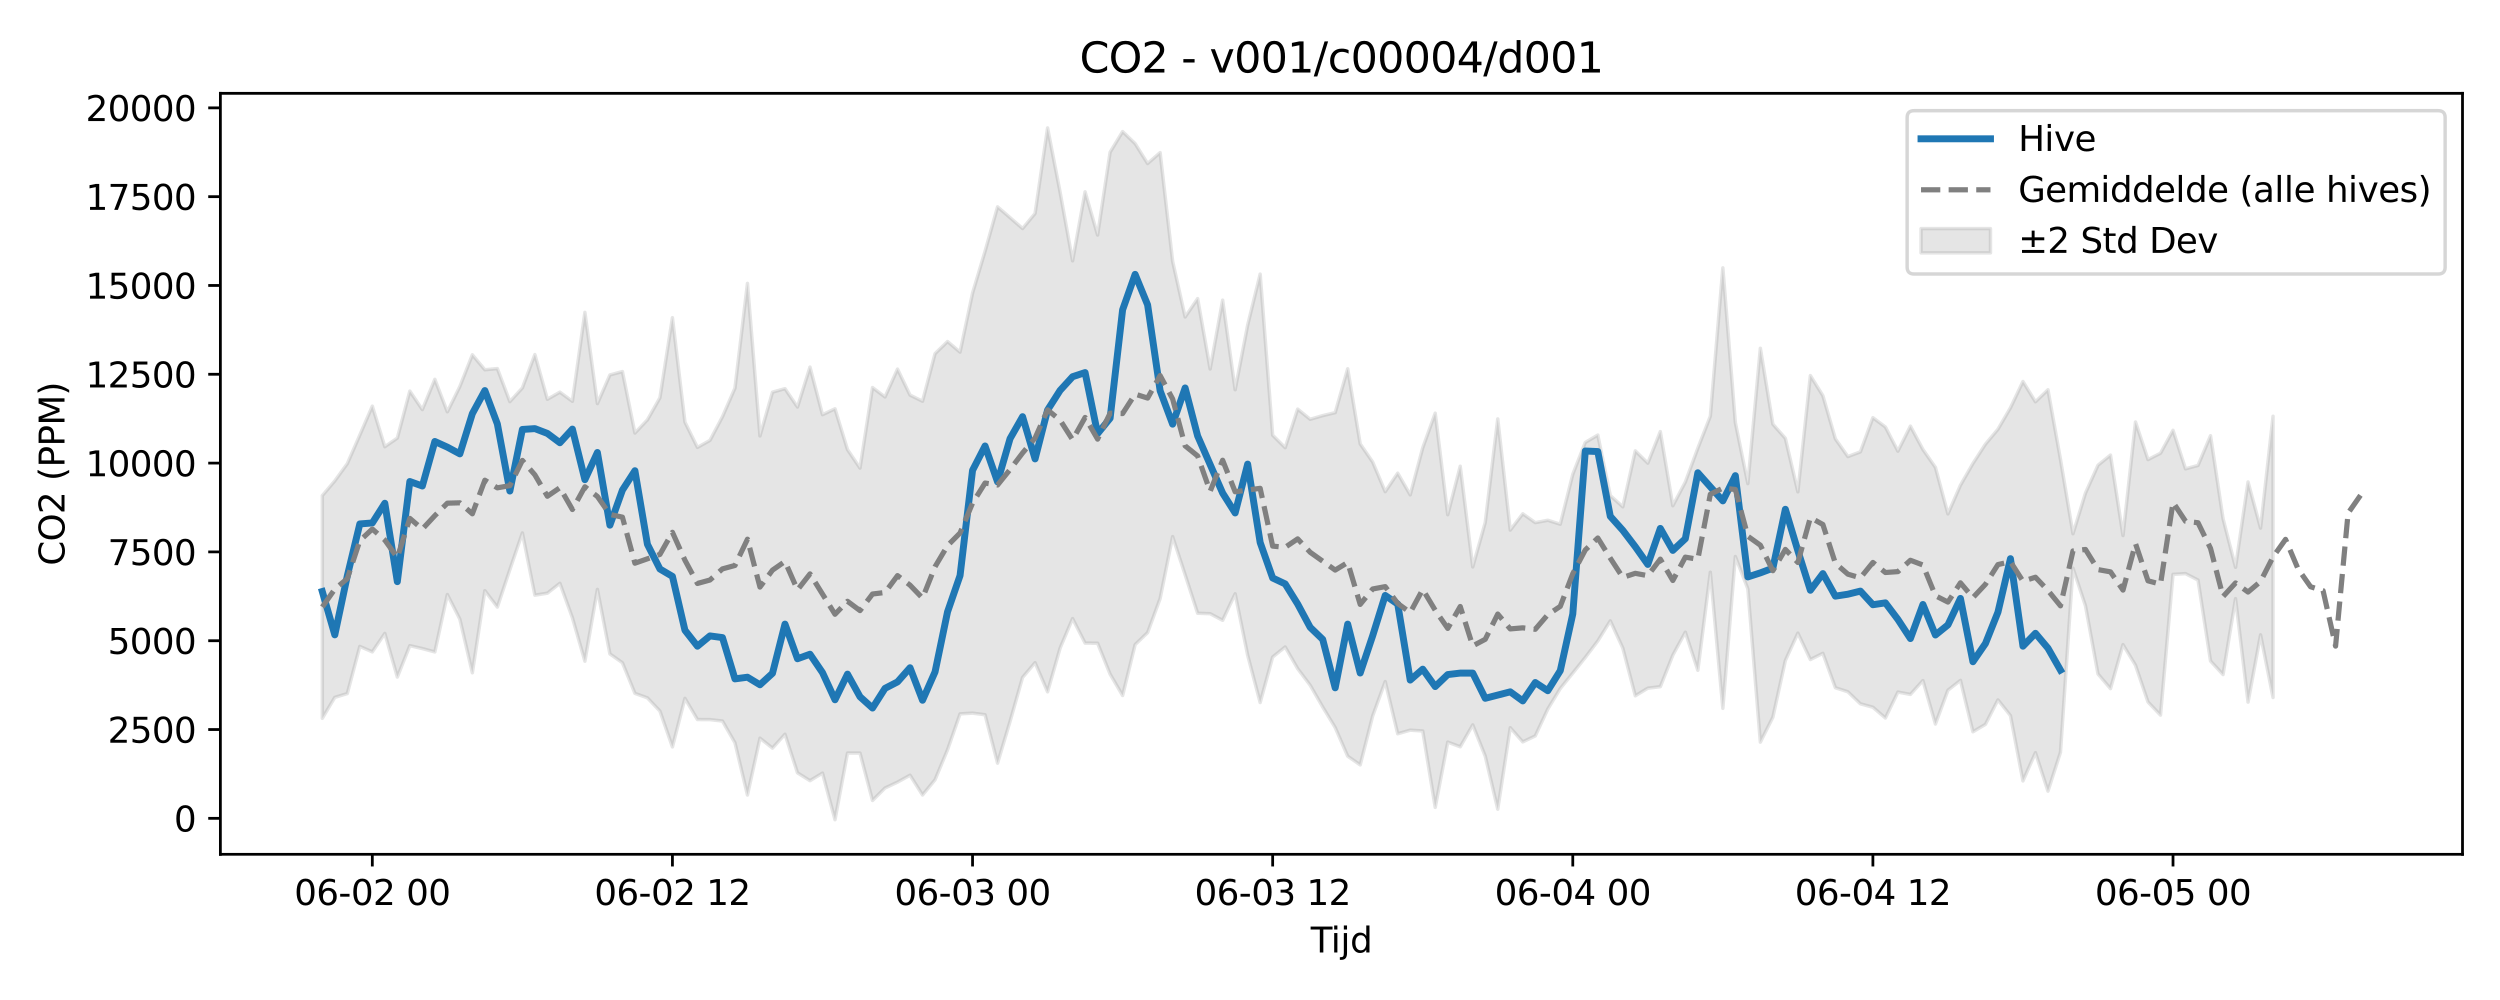 <?xml version="1.0" encoding="utf-8" standalone="no"?>
<!DOCTYPE svg PUBLIC "-//W3C//DTD SVG 1.1//EN"
  "http://www.w3.org/Graphics/SVG/1.1/DTD/svg11.dtd">
<svg xmlns:xlink="http://www.w3.org/1999/xlink" width="720pt" height="288pt" viewBox="0 0 720 288" xmlns="http://www.w3.org/2000/svg" version="1.1">
 <defs>
  <style type="text/css">*{stroke-linejoin: round; stroke-linecap: butt}</style>
 </defs>
 <g id="figure_1">
  <g id="patch_1">
   <path d="M 0 288 
L 720 288 
L 720 0 
L 0 0 
z
" style="fill: #ffffff"/>
  </g>
  <g id="axes_1">
   <g id="patch_2">
    <path d="M 63.47 246.04 
L 709.2 246.04 
L 709.2 26.88 
L 63.47 26.88 
z
" style="fill: #ffffff"/>
   </g>
   <g id="FillBetweenPolyCollection_1">
    <defs>
     <path id="m252b9168de" d="M 92.821 -145.256 
L 92.821 -81.126 
L 96.423 -87.15 
L 100.024 -88.252 
L 103.626 -101.834 
L 107.227 -100.257 
L 110.828 -105.578 
L 114.43 -93.008 
L 118.031 -102.047 
L 121.633 -101.211 
L 125.234 -100.236 
L 128.835 -116.774 
L 132.437 -109.688 
L 136.038 -94.23 
L 139.639 -117.886 
L 143.241 -113.158 
L 146.842 -123.954 
L 150.444 -134.523 
L 154.045 -116.588 
L 157.646 -117.158 
L 161.248 -120.013 
L 164.849 -110.102 
L 168.451 -97.567 
L 172.052 -118.265 
L 175.653 -99.675 
L 179.255 -97.133 
L 182.856 -88.314 
L 186.458 -87.012 
L 190.059 -83.213 
L 193.66 -72.883 
L 197.262 -86.874 
L 200.863 -80.772 
L 204.465 -80.747 
L 208.066 -80.342 
L 211.667 -74.076 
L 215.269 -59.028 
L 218.87 -75.405 
L 222.472 -72.541 
L 226.073 -76.539 
L 229.674 -65.428 
L 233.276 -63.16 
L 236.877 -65.345 
L 240.479 -51.922 
L 244.08 -71.128 
L 247.681 -71.117 
L 251.283 -57.455 
L 254.884 -61.055 
L 258.486 -62.745 
L 262.087 -64.737 
L 265.688 -59.037 
L 269.29 -63.426 
L 272.891 -72.067 
L 276.492 -82.403 
L 280.094 -82.618 
L 283.695 -82.153 
L 287.297 -68.209 
L 290.898 -80.244 
L 294.499 -92.896 
L 298.101 -97.152 
L 301.702 -88.748 
L 305.304 -101.334 
L 308.905 -109.847 
L 312.506 -102.78 
L 316.108 -102.758 
L 319.709 -93.853 
L 323.311 -87.694 
L 326.912 -102.353 
L 330.513 -105.808 
L 334.115 -115.62 
L 337.716 -133.458 
L 341.318 -122.473 
L 344.919 -111.38 
L 348.52 -111.251 
L 352.122 -109.346 
L 355.723 -116.989 
L 359.325 -99.314 
L 362.926 -85.659 
L 366.527 -98.775 
L 370.129 -101.677 
L 373.73 -95.427 
L 377.332 -90.651 
L 380.933 -84.391 
L 384.534 -78.47 
L 388.136 -70.212 
L 391.737 -67.707 
L 395.338 -81.826 
L 398.94 -91.708 
L 402.541 -76.673 
L 406.143 -77.708 
L 409.744 -77.48 
L 413.345 -55.468 
L 416.947 -74.274 
L 420.548 -72.922 
L 424.15 -79.229 
L 427.751 -70.224 
L 431.352 -54.949 
L 434.954 -78.418 
L 438.555 -74.336 
L 442.157 -76.053 
L 445.758 -83.774 
L 449.359 -89.702 
L 452.961 -94.149 
L 456.562 -98.644 
L 460.164 -103.402 
L 463.765 -109.195 
L 467.366 -101.37 
L 470.968 -87.606 
L 474.569 -89.803 
L 478.171 -90.233 
L 481.772 -99.302 
L 485.373 -105.922 
L 488.975 -94.956 
L 492.576 -123.201 
L 496.178 -83.991 
L 499.779 -127.722 
L 503.38 -118.406 
L 506.982 -74.262 
L 510.583 -81.434 
L 514.184 -97.772 
L 517.786 -105.661 
L 521.387 -98.048 
L 524.989 -99.842 
L 528.59 -89.931 
L 532.191 -88.764 
L 535.793 -85.301 
L 539.394 -84.313 
L 542.996 -81.213 
L 546.597 -88.68 
L 550.198 -88.005 
L 553.8 -92 
L 557.401 -79.476 
L 561.003 -89.213 
L 564.604 -92.055 
L 568.205 -77.242 
L 571.807 -79.384 
L 575.408 -86.43 
L 579.01 -81.914 
L 582.611 -63.091 
L 586.212 -71.228 
L 589.814 -60.145 
L 593.415 -71.33 
L 597.017 -124.37 
L 600.618 -113.513 
L 604.219 -93.894 
L 607.821 -89.673 
L 611.422 -102.352 
L 615.024 -96.408 
L 618.625 -85.817 
L 622.226 -82.044 
L 625.828 -122.581 
L 629.429 -122.794 
L 633.031 -120.94 
L 636.632 -97.632 
L 640.233 -93.721 
L 643.835 -115.594 
L 647.436 -85.784 
L 651.037 -105.166 
L 654.639 -87.112 
L 654.639 -168.128 
L 654.639 -168.128 
L 651.037 -135.907 
L 647.436 -149.2 
L 643.835 -124.623 
L 640.233 -138.648 
L 636.632 -162.519 
L 633.031 -153.957 
L 629.429 -152.976 
L 625.828 -164.078 
L 622.226 -157.473 
L 618.625 -155.642 
L 615.024 -166.472 
L 611.422 -133.759 
L 607.821 -156.942 
L 604.219 -154.015 
L 600.618 -145.996 
L 597.017 -134.274 
L 593.415 -155.711 
L 589.814 -175.746 
L 586.212 -172.283 
L 582.611 -178.134 
L 579.01 -170.548 
L 575.408 -164.375 
L 571.807 -160.075 
L 568.205 -154.521 
L 564.604 -148.239 
L 561.003 -139.997 
L 557.401 -153.389 
L 553.8 -158.559 
L 550.198 -165.279 
L 546.597 -158.064 
L 542.996 -165.025 
L 539.394 -167.708 
L 535.793 -157.866 
L 532.191 -156.508 
L 528.59 -161.613 
L 524.989 -174.044 
L 521.387 -179.834 
L 517.786 -146.352 
L 514.184 -161.759 
L 510.583 -165.844 
L 506.982 -187.699 
L 503.38 -148.713 
L 499.779 -166.329 
L 496.178 -210.866 
L 492.576 -168.121 
L 488.975 -158.907 
L 485.373 -149.166 
L 481.772 -142.337 
L 478.171 -163.704 
L 474.569 -154.611 
L 470.968 -158.155 
L 467.366 -142.032 
L 463.765 -145.288 
L 460.164 -162.704 
L 456.562 -160.578 
L 452.961 -151.399 
L 449.359 -137.027 
L 445.758 -138.168 
L 442.157 -137.485 
L 438.555 -140.029 
L 434.954 -135.332 
L 431.352 -167.361 
L 427.751 -137.544 
L 424.15 -124.718 
L 420.548 -153.734 
L 416.947 -139.76 
L 413.345 -169.011 
L 409.744 -159.015 
L 406.143 -145.474 
L 402.541 -151.736 
L 398.94 -146.394 
L 395.338 -154.927 
L 391.737 -160.161 
L 388.136 -181.798 
L 384.534 -169.161 
L 380.933 -168.302 
L 377.332 -167.244 
L 373.73 -170.182 
L 370.129 -159.071 
L 366.527 -162.669 
L 362.926 -209.066 
L 359.325 -194.357 
L 355.723 -175.751 
L 352.122 -201.558 
L 348.52 -181.722 
L 344.919 -201.997 
L 341.318 -196.712 
L 337.716 -212.756 
L 334.115 -244.054 
L 330.513 -240.908 
L 326.912 -246.646 
L 323.311 -250.106 
L 319.709 -244.151 
L 316.108 -220.302 
L 312.506 -232.76 
L 308.905 -212.872 
L 305.304 -232.686 
L 301.702 -251.158 
L 298.101 -226.536 
L 294.499 -222.183 
L 290.898 -225.323 
L 287.297 -228.429 
L 283.695 -215.618 
L 280.094 -203.591 
L 276.492 -186.586 
L 272.891 -189.642 
L 269.29 -186.147 
L 265.688 -172.445 
L 262.087 -174.217 
L 258.486 -181.702 
L 254.884 -173.677 
L 251.283 -176.391 
L 247.681 -153.179 
L 244.08 -158.526 
L 240.479 -170.269 
L 236.877 -168.569 
L 233.276 -182.279 
L 229.674 -170.776 
L 226.073 -176.071 
L 222.472 -175.058 
L 218.87 -162.447 
L 215.269 -206.391 
L 211.667 -176.218 
L 208.066 -167.98 
L 204.465 -161.168 
L 200.863 -159.151 
L 197.262 -166.44 
L 193.66 -196.514 
L 190.059 -173.44 
L 186.458 -167.089 
L 182.856 -163.283 
L 179.255 -180.995 
L 175.653 -180.016 
L 172.052 -171.759 
L 168.451 -198.045 
L 164.849 -172.416 
L 161.248 -175.065 
L 157.646 -173.004 
L 154.045 -185.886 
L 150.444 -176.278 
L 146.842 -172.33 
L 143.241 -181.848 
L 139.639 -181.511 
L 136.038 -185.818 
L 132.437 -176.689 
L 128.835 -169.393 
L 125.234 -178.76 
L 121.633 -170.03 
L 118.031 -175.371 
L 114.43 -161.833 
L 110.828 -159.341 
L 107.227 -171.034 
L 103.626 -162.691 
L 100.024 -154.461 
L 96.423 -149.505 
L 92.821 -145.256 
z
" style="stroke: #808080; stroke-opacity: 0.2"/>
    </defs>
    <g clip-path="url(#p9ef2ff0138)">
     <use xlink:href="#m252b9168de" x="0" y="288" style="fill: #808080; fill-opacity: 0.2; stroke: #808080; stroke-opacity: 0.2"/>
    </g>
   </g>
   <g id="matplotlib.axis_1">
    <g id="xtick_1">
     <g id="line2d_1">
      <defs>
       <path id="m8c41c91cda" d="M 0 0 
L 0 3.5 
" style="stroke: #000000; stroke-width: 0.8"/>
      </defs>
      <g>
       <use xlink:href="#m8c41c91cda" x="107.227" y="246.04" style="stroke: #000000; stroke-width: 0.8"/>
      </g>
     </g>
     <g id="text_1">
      <!-- 06-02 00 -->
      <g transform="translate(84.746 260.638) scale(0.1 -0.1)">
       <defs>
        <path id="DejaVuSans-30" d="M 2034 4250 
Q 1547 4250 1301 3770 
Q 1056 3291 1056 2328 
Q 1056 1369 1301 889 
Q 1547 409 2034 409 
Q 2525 409 2770 889 
Q 3016 1369 3016 2328 
Q 3016 3291 2770 3770 
Q 2525 4250 2034 4250 
z
M 2034 4750 
Q 2819 4750 3233 4129 
Q 3647 3509 3647 2328 
Q 3647 1150 3233 529 
Q 2819 -91 2034 -91 
Q 1250 -91 836 529 
Q 422 1150 422 2328 
Q 422 3509 836 4129 
Q 1250 4750 2034 4750 
z
" transform="scale(0.016)"/>
        <path id="DejaVuSans-36" d="M 2113 2584 
Q 1688 2584 1439 2293 
Q 1191 2003 1191 1497 
Q 1191 994 1439 701 
Q 1688 409 2113 409 
Q 2538 409 2786 701 
Q 3034 994 3034 1497 
Q 3034 2003 2786 2293 
Q 2538 2584 2113 2584 
z
M 3366 4563 
L 3366 3988 
Q 3128 4100 2886 4159 
Q 2644 4219 2406 4219 
Q 1781 4219 1451 3797 
Q 1122 3375 1075 2522 
Q 1259 2794 1537 2939 
Q 1816 3084 2150 3084 
Q 2853 3084 3261 2657 
Q 3669 2231 3669 1497 
Q 3669 778 3244 343 
Q 2819 -91 2113 -91 
Q 1303 -91 875 529 
Q 447 1150 447 2328 
Q 447 3434 972 4092 
Q 1497 4750 2381 4750 
Q 2619 4750 2861 4703 
Q 3103 4656 3366 4563 
z
" transform="scale(0.016)"/>
        <path id="DejaVuSans-2d" d="M 313 2009 
L 1997 2009 
L 1997 1497 
L 313 1497 
L 313 2009 
z
" transform="scale(0.016)"/>
        <path id="DejaVuSans-32" d="M 1228 531 
L 3431 531 
L 3431 0 
L 469 0 
L 469 531 
Q 828 903 1448 1529 
Q 2069 2156 2228 2338 
Q 2531 2678 2651 2914 
Q 2772 3150 2772 3378 
Q 2772 3750 2511 3984 
Q 2250 4219 1831 4219 
Q 1534 4219 1204 4116 
Q 875 4013 500 3803 
L 500 4441 
Q 881 4594 1212 4672 
Q 1544 4750 1819 4750 
Q 2544 4750 2975 4387 
Q 3406 4025 3406 3419 
Q 3406 3131 3298 2873 
Q 3191 2616 2906 2266 
Q 2828 2175 2409 1742 
Q 1991 1309 1228 531 
z
" transform="scale(0.016)"/>
        <path id="DejaVuSans-20" transform="scale(0.016)"/>
       </defs>
       <use xlink:href="#DejaVuSans-30"/>
       <use xlink:href="#DejaVuSans-36" transform="translate(63.623 0)"/>
       <use xlink:href="#DejaVuSans-2d" transform="translate(127.246 0)"/>
       <use xlink:href="#DejaVuSans-30" transform="translate(163.33 0)"/>
       <use xlink:href="#DejaVuSans-32" transform="translate(226.953 0)"/>
       <use xlink:href="#DejaVuSans-20" transform="translate(290.576 0)"/>
       <use xlink:href="#DejaVuSans-30" transform="translate(322.363 0)"/>
       <use xlink:href="#DejaVuSans-30" transform="translate(385.986 0)"/>
      </g>
     </g>
    </g>
    <g id="xtick_2">
     <g id="line2d_2">
      <g>
       <use xlink:href="#m8c41c91cda" x="193.66" y="246.04" style="stroke: #000000; stroke-width: 0.8"/>
      </g>
     </g>
     <g id="text_2">
      <!-- 06-02 12 -->
      <g transform="translate(171.18 260.638) scale(0.1 -0.1)">
       <defs>
        <path id="DejaVuSans-31" d="M 794 531 
L 1825 531 
L 1825 4091 
L 703 3866 
L 703 4441 
L 1819 4666 
L 2450 4666 
L 2450 531 
L 3481 531 
L 3481 0 
L 794 0 
L 794 531 
z
" transform="scale(0.016)"/>
       </defs>
       <use xlink:href="#DejaVuSans-30"/>
       <use xlink:href="#DejaVuSans-36" transform="translate(63.623 0)"/>
       <use xlink:href="#DejaVuSans-2d" transform="translate(127.246 0)"/>
       <use xlink:href="#DejaVuSans-30" transform="translate(163.33 0)"/>
       <use xlink:href="#DejaVuSans-32" transform="translate(226.953 0)"/>
       <use xlink:href="#DejaVuSans-20" transform="translate(290.576 0)"/>
       <use xlink:href="#DejaVuSans-31" transform="translate(322.363 0)"/>
       <use xlink:href="#DejaVuSans-32" transform="translate(385.986 0)"/>
      </g>
     </g>
    </g>
    <g id="xtick_3">
     <g id="line2d_3">
      <g>
       <use xlink:href="#m8c41c91cda" x="280.094" y="246.04" style="stroke: #000000; stroke-width: 0.8"/>
      </g>
     </g>
     <g id="text_3">
      <!-- 06-03 00 -->
      <g transform="translate(257.613 260.638) scale(0.1 -0.1)">
       <defs>
        <path id="DejaVuSans-33" d="M 2597 2516 
Q 3050 2419 3304 2112 
Q 3559 1806 3559 1356 
Q 3559 666 3084 287 
Q 2609 -91 1734 -91 
Q 1441 -91 1130 -33 
Q 819 25 488 141 
L 488 750 
Q 750 597 1062 519 
Q 1375 441 1716 441 
Q 2309 441 2620 675 
Q 2931 909 2931 1356 
Q 2931 1769 2642 2001 
Q 2353 2234 1838 2234 
L 1294 2234 
L 1294 2753 
L 1863 2753 
Q 2328 2753 2575 2939 
Q 2822 3125 2822 3475 
Q 2822 3834 2567 4026 
Q 2313 4219 1838 4219 
Q 1578 4219 1281 4162 
Q 984 4106 628 3988 
L 628 4550 
Q 988 4650 1302 4700 
Q 1616 4750 1894 4750 
Q 2613 4750 3031 4423 
Q 3450 4097 3450 3541 
Q 3450 3153 3228 2886 
Q 3006 2619 2597 2516 
z
" transform="scale(0.016)"/>
       </defs>
       <use xlink:href="#DejaVuSans-30"/>
       <use xlink:href="#DejaVuSans-36" transform="translate(63.623 0)"/>
       <use xlink:href="#DejaVuSans-2d" transform="translate(127.246 0)"/>
       <use xlink:href="#DejaVuSans-30" transform="translate(163.33 0)"/>
       <use xlink:href="#DejaVuSans-33" transform="translate(226.953 0)"/>
       <use xlink:href="#DejaVuSans-20" transform="translate(290.576 0)"/>
       <use xlink:href="#DejaVuSans-30" transform="translate(322.363 0)"/>
       <use xlink:href="#DejaVuSans-30" transform="translate(385.986 0)"/>
      </g>
     </g>
    </g>
    <g id="xtick_4">
     <g id="line2d_4">
      <g>
       <use xlink:href="#m8c41c91cda" x="366.527" y="246.04" style="stroke: #000000; stroke-width: 0.8"/>
      </g>
     </g>
     <g id="text_4">
      <!-- 06-03 12 -->
      <g transform="translate(344.047 260.638) scale(0.1 -0.1)">
       <use xlink:href="#DejaVuSans-30"/>
       <use xlink:href="#DejaVuSans-36" transform="translate(63.623 0)"/>
       <use xlink:href="#DejaVuSans-2d" transform="translate(127.246 0)"/>
       <use xlink:href="#DejaVuSans-30" transform="translate(163.33 0)"/>
       <use xlink:href="#DejaVuSans-33" transform="translate(226.953 0)"/>
       <use xlink:href="#DejaVuSans-20" transform="translate(290.576 0)"/>
       <use xlink:href="#DejaVuSans-31" transform="translate(322.363 0)"/>
       <use xlink:href="#DejaVuSans-32" transform="translate(385.986 0)"/>
      </g>
     </g>
    </g>
    <g id="xtick_5">
     <g id="line2d_5">
      <g>
       <use xlink:href="#m8c41c91cda" x="452.961" y="246.04" style="stroke: #000000; stroke-width: 0.8"/>
      </g>
     </g>
     <g id="text_5">
      <!-- 06-04 00 -->
      <g transform="translate(430.48 260.638) scale(0.1 -0.1)">
       <defs>
        <path id="DejaVuSans-34" d="M 2419 4116 
L 825 1625 
L 2419 1625 
L 2419 4116 
z
M 2253 4666 
L 3047 4666 
L 3047 1625 
L 3713 1625 
L 3713 1100 
L 3047 1100 
L 3047 0 
L 2419 0 
L 2419 1100 
L 313 1100 
L 313 1709 
L 2253 4666 
z
" transform="scale(0.016)"/>
       </defs>
       <use xlink:href="#DejaVuSans-30"/>
       <use xlink:href="#DejaVuSans-36" transform="translate(63.623 0)"/>
       <use xlink:href="#DejaVuSans-2d" transform="translate(127.246 0)"/>
       <use xlink:href="#DejaVuSans-30" transform="translate(163.33 0)"/>
       <use xlink:href="#DejaVuSans-34" transform="translate(226.953 0)"/>
       <use xlink:href="#DejaVuSans-20" transform="translate(290.576 0)"/>
       <use xlink:href="#DejaVuSans-30" transform="translate(322.363 0)"/>
       <use xlink:href="#DejaVuSans-30" transform="translate(385.986 0)"/>
      </g>
     </g>
    </g>
    <g id="xtick_6">
     <g id="line2d_6">
      <g>
       <use xlink:href="#m8c41c91cda" x="539.394" y="246.04" style="stroke: #000000; stroke-width: 0.8"/>
      </g>
     </g>
     <g id="text_6">
      <!-- 06-04 12 -->
      <g transform="translate(516.914 260.638) scale(0.1 -0.1)">
       <use xlink:href="#DejaVuSans-30"/>
       <use xlink:href="#DejaVuSans-36" transform="translate(63.623 0)"/>
       <use xlink:href="#DejaVuSans-2d" transform="translate(127.246 0)"/>
       <use xlink:href="#DejaVuSans-30" transform="translate(163.33 0)"/>
       <use xlink:href="#DejaVuSans-34" transform="translate(226.953 0)"/>
       <use xlink:href="#DejaVuSans-20" transform="translate(290.576 0)"/>
       <use xlink:href="#DejaVuSans-31" transform="translate(322.363 0)"/>
       <use xlink:href="#DejaVuSans-32" transform="translate(385.986 0)"/>
      </g>
     </g>
    </g>
    <g id="xtick_7">
     <g id="line2d_7">
      <g>
       <use xlink:href="#m8c41c91cda" x="625.828" y="246.04" style="stroke: #000000; stroke-width: 0.8"/>
      </g>
     </g>
     <g id="text_7">
      <!-- 06-05 00 -->
      <g transform="translate(603.347 260.638) scale(0.1 -0.1)">
       <defs>
        <path id="DejaVuSans-35" d="M 691 4666 
L 3169 4666 
L 3169 4134 
L 1269 4134 
L 1269 2991 
Q 1406 3038 1543 3061 
Q 1681 3084 1819 3084 
Q 2600 3084 3056 2656 
Q 3513 2228 3513 1497 
Q 3513 744 3044 326 
Q 2575 -91 1722 -91 
Q 1428 -91 1123 -41 
Q 819 9 494 109 
L 494 744 
Q 775 591 1075 516 
Q 1375 441 1709 441 
Q 2250 441 2565 725 
Q 2881 1009 2881 1497 
Q 2881 1984 2565 2268 
Q 2250 2553 1709 2553 
Q 1456 2553 1204 2497 
Q 953 2441 691 2322 
L 691 4666 
z
" transform="scale(0.016)"/>
       </defs>
       <use xlink:href="#DejaVuSans-30"/>
       <use xlink:href="#DejaVuSans-36" transform="translate(63.623 0)"/>
       <use xlink:href="#DejaVuSans-2d" transform="translate(127.246 0)"/>
       <use xlink:href="#DejaVuSans-30" transform="translate(163.33 0)"/>
       <use xlink:href="#DejaVuSans-35" transform="translate(226.953 0)"/>
       <use xlink:href="#DejaVuSans-20" transform="translate(290.576 0)"/>
       <use xlink:href="#DejaVuSans-30" transform="translate(322.363 0)"/>
       <use xlink:href="#DejaVuSans-30" transform="translate(385.986 0)"/>
      </g>
     </g>
    </g>
    <g id="text_8">
     <!-- Tijd -->
     <g transform="translate(377.485 274.317) scale(0.1 -0.1)">
      <defs>
       <path id="DejaVuSans-54" d="M -19 4666 
L 3928 4666 
L 3928 4134 
L 2272 4134 
L 2272 0 
L 1638 0 
L 1638 4134 
L -19 4134 
L -19 4666 
z
" transform="scale(0.016)"/>
       <path id="DejaVuSans-69" d="M 603 3500 
L 1178 3500 
L 1178 0 
L 603 0 
L 603 3500 
z
M 603 4863 
L 1178 4863 
L 1178 4134 
L 603 4134 
L 603 4863 
z
" transform="scale(0.016)"/>
       <path id="DejaVuSans-6a" d="M 603 3500 
L 1178 3500 
L 1178 -63 
Q 1178 -731 923 -1031 
Q 669 -1331 103 -1331 
L -116 -1331 
L -116 -844 
L 38 -844 
Q 366 -844 484 -692 
Q 603 -541 603 -63 
L 603 3500 
z
M 603 4863 
L 1178 4863 
L 1178 4134 
L 603 4134 
L 603 4863 
z
" transform="scale(0.016)"/>
       <path id="DejaVuSans-64" d="M 2906 2969 
L 2906 4863 
L 3481 4863 
L 3481 0 
L 2906 0 
L 2906 525 
Q 2725 213 2448 61 
Q 2172 -91 1784 -91 
Q 1150 -91 751 415 
Q 353 922 353 1747 
Q 353 2572 751 3078 
Q 1150 3584 1784 3584 
Q 2172 3584 2448 3432 
Q 2725 3281 2906 2969 
z
M 947 1747 
Q 947 1113 1208 752 
Q 1469 391 1925 391 
Q 2381 391 2643 752 
Q 2906 1113 2906 1747 
Q 2906 2381 2643 2742 
Q 2381 3103 1925 3103 
Q 1469 3103 1208 2742 
Q 947 2381 947 1747 
z
" transform="scale(0.016)"/>
      </defs>
      <use xlink:href="#DejaVuSans-54"/>
      <use xlink:href="#DejaVuSans-69" transform="translate(57.959 0)"/>
      <use xlink:href="#DejaVuSans-6a" transform="translate(85.742 0)"/>
      <use xlink:href="#DejaVuSans-64" transform="translate(113.525 0)"/>
     </g>
    </g>
   </g>
   <g id="matplotlib.axis_2">
    <g id="ytick_1">
     <g id="line2d_8">
      <defs>
       <path id="mc823176bea" d="M 0 0 
L -3.5 0 
" style="stroke: #000000; stroke-width: 0.8"/>
      </defs>
      <g>
       <use xlink:href="#mc823176bea" x="63.47" y="235.682" style="stroke: #000000; stroke-width: 0.8"/>
      </g>
     </g>
     <g id="text_9">
      <!-- 0 -->
      <g transform="translate(50.108 239.481) scale(0.1 -0.1)">
       <use xlink:href="#DejaVuSans-30"/>
      </g>
     </g>
    </g>
    <g id="ytick_2">
     <g id="line2d_9">
      <g>
       <use xlink:href="#mc823176bea" x="63.47" y="210.104" style="stroke: #000000; stroke-width: 0.8"/>
      </g>
     </g>
     <g id="text_10">
      <!-- 2500 -->
      <g transform="translate(31.02 213.903) scale(0.1 -0.1)">
       <use xlink:href="#DejaVuSans-32"/>
       <use xlink:href="#DejaVuSans-35" transform="translate(63.623 0)"/>
       <use xlink:href="#DejaVuSans-30" transform="translate(127.246 0)"/>
       <use xlink:href="#DejaVuSans-30" transform="translate(190.869 0)"/>
      </g>
     </g>
    </g>
    <g id="ytick_3">
     <g id="line2d_10">
      <g>
       <use xlink:href="#mc823176bea" x="63.47" y="184.527" style="stroke: #000000; stroke-width: 0.8"/>
      </g>
     </g>
     <g id="text_11">
      <!-- 5000 -->
      <g transform="translate(31.02 188.326) scale(0.1 -0.1)">
       <use xlink:href="#DejaVuSans-35"/>
       <use xlink:href="#DejaVuSans-30" transform="translate(63.623 0)"/>
       <use xlink:href="#DejaVuSans-30" transform="translate(127.246 0)"/>
       <use xlink:href="#DejaVuSans-30" transform="translate(190.869 0)"/>
      </g>
     </g>
    </g>
    <g id="ytick_4">
     <g id="line2d_11">
      <g>
       <use xlink:href="#mc823176bea" x="63.47" y="158.949" style="stroke: #000000; stroke-width: 0.8"/>
      </g>
     </g>
     <g id="text_12">
      <!-- 7500 -->
      <g transform="translate(31.02 162.749) scale(0.1 -0.1)">
       <defs>
        <path id="DejaVuSans-37" d="M 525 4666 
L 3525 4666 
L 3525 4397 
L 1831 0 
L 1172 0 
L 2766 4134 
L 525 4134 
L 525 4666 
z
" transform="scale(0.016)"/>
       </defs>
       <use xlink:href="#DejaVuSans-37"/>
       <use xlink:href="#DejaVuSans-35" transform="translate(63.623 0)"/>
       <use xlink:href="#DejaVuSans-30" transform="translate(127.246 0)"/>
       <use xlink:href="#DejaVuSans-30" transform="translate(190.869 0)"/>
      </g>
     </g>
    </g>
    <g id="ytick_5">
     <g id="line2d_12">
      <g>
       <use xlink:href="#mc823176bea" x="63.47" y="133.372" style="stroke: #000000; stroke-width: 0.8"/>
      </g>
     </g>
     <g id="text_13">
      <!-- 10000 -->
      <g transform="translate(24.657 137.171) scale(0.1 -0.1)">
       <use xlink:href="#DejaVuSans-31"/>
       <use xlink:href="#DejaVuSans-30" transform="translate(63.623 0)"/>
       <use xlink:href="#DejaVuSans-30" transform="translate(127.246 0)"/>
       <use xlink:href="#DejaVuSans-30" transform="translate(190.869 0)"/>
       <use xlink:href="#DejaVuSans-30" transform="translate(254.492 0)"/>
      </g>
     </g>
    </g>
    <g id="ytick_6">
     <g id="line2d_13">
      <g>
       <use xlink:href="#mc823176bea" x="63.47" y="107.795" style="stroke: #000000; stroke-width: 0.8"/>
      </g>
     </g>
     <g id="text_14">
      <!-- 12500 -->
      <g transform="translate(24.657 111.594) scale(0.1 -0.1)">
       <use xlink:href="#DejaVuSans-31"/>
       <use xlink:href="#DejaVuSans-32" transform="translate(63.623 0)"/>
       <use xlink:href="#DejaVuSans-35" transform="translate(127.246 0)"/>
       <use xlink:href="#DejaVuSans-30" transform="translate(190.869 0)"/>
       <use xlink:href="#DejaVuSans-30" transform="translate(254.492 0)"/>
      </g>
     </g>
    </g>
    <g id="ytick_7">
     <g id="line2d_14">
      <g>
       <use xlink:href="#mc823176bea" x="63.47" y="82.217" style="stroke: #000000; stroke-width: 0.8"/>
      </g>
     </g>
     <g id="text_15">
      <!-- 15000 -->
      <g transform="translate(24.657 86.016) scale(0.1 -0.1)">
       <use xlink:href="#DejaVuSans-31"/>
       <use xlink:href="#DejaVuSans-35" transform="translate(63.623 0)"/>
       <use xlink:href="#DejaVuSans-30" transform="translate(127.246 0)"/>
       <use xlink:href="#DejaVuSans-30" transform="translate(190.869 0)"/>
       <use xlink:href="#DejaVuSans-30" transform="translate(254.492 0)"/>
      </g>
     </g>
    </g>
    <g id="ytick_8">
     <g id="line2d_15">
      <g>
       <use xlink:href="#mc823176bea" x="63.47" y="56.64" style="stroke: #000000; stroke-width: 0.8"/>
      </g>
     </g>
     <g id="text_16">
      <!-- 17500 -->
      <g transform="translate(24.657 60.439) scale(0.1 -0.1)">
       <use xlink:href="#DejaVuSans-31"/>
       <use xlink:href="#DejaVuSans-37" transform="translate(63.623 0)"/>
       <use xlink:href="#DejaVuSans-35" transform="translate(127.246 0)"/>
       <use xlink:href="#DejaVuSans-30" transform="translate(190.869 0)"/>
       <use xlink:href="#DejaVuSans-30" transform="translate(254.492 0)"/>
      </g>
     </g>
    </g>
    <g id="ytick_9">
     <g id="line2d_16">
      <g>
       <use xlink:href="#mc823176bea" x="63.47" y="31.062" style="stroke: #000000; stroke-width: 0.8"/>
      </g>
     </g>
     <g id="text_17">
      <!-- 20000 -->
      <g transform="translate(24.657 34.862) scale(0.1 -0.1)">
       <use xlink:href="#DejaVuSans-32"/>
       <use xlink:href="#DejaVuSans-30" transform="translate(63.623 0)"/>
       <use xlink:href="#DejaVuSans-30" transform="translate(127.246 0)"/>
       <use xlink:href="#DejaVuSans-30" transform="translate(190.869 0)"/>
       <use xlink:href="#DejaVuSans-30" transform="translate(254.492 0)"/>
      </g>
     </g>
    </g>
    <g id="text_18">
     <!-- CO2 (PPM) -->
     <g transform="translate(18.578 162.903) rotate(-90) scale(0.1 -0.1)">
      <defs>
       <path id="DejaVuSans-43" d="M 4122 4306 
L 4122 3641 
Q 3803 3938 3442 4084 
Q 3081 4231 2675 4231 
Q 1875 4231 1450 3742 
Q 1025 3253 1025 2328 
Q 1025 1406 1450 917 
Q 1875 428 2675 428 
Q 3081 428 3442 575 
Q 3803 722 4122 1019 
L 4122 359 
Q 3791 134 3420 21 
Q 3050 -91 2638 -91 
Q 1578 -91 968 557 
Q 359 1206 359 2328 
Q 359 3453 968 4101 
Q 1578 4750 2638 4750 
Q 3056 4750 3426 4639 
Q 3797 4528 4122 4306 
z
" transform="scale(0.016)"/>
       <path id="DejaVuSans-4f" d="M 2522 4238 
Q 1834 4238 1429 3725 
Q 1025 3213 1025 2328 
Q 1025 1447 1429 934 
Q 1834 422 2522 422 
Q 3209 422 3611 934 
Q 4013 1447 4013 2328 
Q 4013 3213 3611 3725 
Q 3209 4238 2522 4238 
z
M 2522 4750 
Q 3503 4750 4090 4092 
Q 4678 3434 4678 2328 
Q 4678 1225 4090 567 
Q 3503 -91 2522 -91 
Q 1538 -91 948 565 
Q 359 1222 359 2328 
Q 359 3434 948 4092 
Q 1538 4750 2522 4750 
z
" transform="scale(0.016)"/>
       <path id="DejaVuSans-28" d="M 1984 4856 
Q 1566 4138 1362 3434 
Q 1159 2731 1159 2009 
Q 1159 1288 1364 580 
Q 1569 -128 1984 -844 
L 1484 -844 
Q 1016 -109 783 600 
Q 550 1309 550 2009 
Q 550 2706 781 3412 
Q 1013 4119 1484 4856 
L 1984 4856 
z
" transform="scale(0.016)"/>
       <path id="DejaVuSans-50" d="M 1259 4147 
L 1259 2394 
L 2053 2394 
Q 2494 2394 2734 2622 
Q 2975 2850 2975 3272 
Q 2975 3691 2734 3919 
Q 2494 4147 2053 4147 
L 1259 4147 
z
M 628 4666 
L 2053 4666 
Q 2838 4666 3239 4311 
Q 3641 3956 3641 3272 
Q 3641 2581 3239 2228 
Q 2838 1875 2053 1875 
L 1259 1875 
L 1259 0 
L 628 0 
L 628 4666 
z
" transform="scale(0.016)"/>
       <path id="DejaVuSans-4d" d="M 628 4666 
L 1569 4666 
L 2759 1491 
L 3956 4666 
L 4897 4666 
L 4897 0 
L 4281 0 
L 4281 4097 
L 3078 897 
L 2444 897 
L 1241 4097 
L 1241 0 
L 628 0 
L 628 4666 
z
" transform="scale(0.016)"/>
       <path id="DejaVuSans-29" d="M 513 4856 
L 1013 4856 
Q 1481 4119 1714 3412 
Q 1947 2706 1947 2009 
Q 1947 1309 1714 600 
Q 1481 -109 1013 -844 
L 513 -844 
Q 928 -128 1133 580 
Q 1338 1288 1338 2009 
Q 1338 2731 1133 3434 
Q 928 4138 513 4856 
z
" transform="scale(0.016)"/>
      </defs>
      <use xlink:href="#DejaVuSans-43"/>
      <use xlink:href="#DejaVuSans-4f" transform="translate(69.824 0)"/>
      <use xlink:href="#DejaVuSans-32" transform="translate(148.535 0)"/>
      <use xlink:href="#DejaVuSans-20" transform="translate(212.158 0)"/>
      <use xlink:href="#DejaVuSans-28" transform="translate(243.945 0)"/>
      <use xlink:href="#DejaVuSans-50" transform="translate(282.959 0)"/>
      <use xlink:href="#DejaVuSans-50" transform="translate(343.262 0)"/>
      <use xlink:href="#DejaVuSans-4d" transform="translate(403.564 0)"/>
      <use xlink:href="#DejaVuSans-29" transform="translate(489.844 0)"/>
     </g>
    </g>
   </g>
   <g id="line2d_17">
    <path d="M 92.821 170.357 
L 96.423 182.835 
L 100.024 165.848 
L 103.626 150.894 
L 107.227 150.611 
L 110.828 144.94 
L 114.43 167.513 
L 118.031 138.675 
L 121.633 139.971 
L 125.234 127.145 
L 128.835 128.775 
L 132.437 130.715 
L 136.038 119.124 
L 139.639 112.487 
L 143.241 122.108 
L 146.842 141.417 
L 150.444 123.68 
L 154.045 123.441 
L 157.646 124.822 
L 161.248 127.51 
L 164.849 123.581 
L 168.451 138.146 
L 172.052 130.32 
L 175.653 151.249 
L 179.255 141.154 
L 182.856 135.572 
L 186.458 156.76 
L 190.059 163.874 
L 193.66 166.002 
L 197.262 181.512 
L 200.863 186.106 
L 204.465 183.142 
L 208.066 183.626 
L 211.667 195.518 
L 215.269 195.037 
L 218.87 197.217 
L 222.472 193.915 
L 226.073 179.746 
L 229.674 189.721 
L 233.276 188.418 
L 236.877 193.711 
L 240.479 201.531 
L 244.08 194.151 
L 247.681 200.671 
L 251.283 203.914 
L 254.884 198.247 
L 258.486 196.388 
L 262.087 192.313 
L 265.688 201.67 
L 269.29 193.52 
L 272.891 176.206 
L 276.492 165.773 
L 280.094 135.459 
L 283.695 128.444 
L 287.297 138.771 
L 290.898 126.323 
L 294.499 120.004 
L 298.101 132.161 
L 301.702 118.087 
L 305.304 112.436 
L 308.905 108.49 
L 312.506 107.3 
L 316.108 124.884 
L 319.709 120.454 
L 323.311 89.219 
L 326.912 79.018 
L 330.513 87.803 
L 334.115 112.521 
L 337.716 122.159 
L 341.318 111.733 
L 344.919 125.556 
L 352.122 142.014 
L 355.723 147.729 
L 359.325 133.665 
L 362.926 156.243 
L 366.527 166.459 
L 370.129 168.161 
L 373.73 173.962 
L 377.332 180.673 
L 380.933 184.141 
L 384.534 198.09 
L 388.136 179.746 
L 391.737 193.83 
L 395.338 183.06 
L 398.94 171.493 
L 402.541 173.965 
L 406.143 195.859 
L 409.744 192.722 
L 413.345 197.73 
L 416.947 194.277 
L 420.548 193.851 
L 424.15 193.854 
L 427.751 201.111 
L 434.954 199.249 
L 438.555 201.861 
L 442.157 196.565 
L 445.758 198.929 
L 449.359 193.155 
L 452.961 176.83 
L 456.562 129.89 
L 460.164 130.047 
L 463.765 148.701 
L 467.366 152.732 
L 470.968 157.462 
L 474.569 162.554 
L 478.171 152.187 
L 481.772 158.516 
L 485.373 155.15 
L 488.975 136.158 
L 496.178 144.251 
L 499.779 136.987 
L 503.38 166.155 
L 506.982 164.986 
L 510.583 163.632 
L 514.184 146.676 
L 517.786 158.602 
L 521.387 169.995 
L 524.989 165.197 
L 528.59 171.694 
L 532.191 171.134 
L 535.793 170.238 
L 539.394 174.163 
L 542.996 173.621 
L 546.597 178.398 
L 550.198 183.906 
L 553.8 174.091 
L 557.401 182.88 
L 561.003 179.974 
L 564.604 172.349 
L 568.205 190.578 
L 571.807 185.338 
L 575.408 176.305 
L 579.01 160.897 
L 582.611 186.102 
L 586.212 182.395 
L 589.814 186.675 
L 593.415 192.993 
L 593.415 192.993 
" clip-path="url(#p9ef2ff0138)" style="fill: none; stroke: #1f77b4; stroke-width: 2; stroke-linecap: square"/>
   </g>
   <g id="line2d_18">
    <path d="M 92.821 174.809 
L 96.423 169.672 
L 100.024 166.644 
L 103.626 155.737 
L 107.227 152.355 
L 110.828 155.541 
L 114.43 160.58 
L 118.031 149.291 
L 121.633 152.379 
L 125.234 148.502 
L 128.835 144.916 
L 132.437 144.811 
L 136.038 147.976 
L 139.639 138.301 
L 143.241 140.497 
L 146.842 139.858 
L 150.444 132.6 
L 154.045 136.763 
L 157.646 142.919 
L 161.248 140.461 
L 164.849 146.741 
L 168.451 140.194 
L 172.052 142.988 
L 175.653 148.155 
L 179.255 148.936 
L 182.856 162.202 
L 190.059 159.673 
L 193.66 153.301 
L 197.262 161.343 
L 200.863 168.038 
L 204.465 167.043 
L 208.066 163.839 
L 211.667 162.853 
L 215.269 155.29 
L 218.87 169.074 
L 222.472 164.201 
L 226.073 161.695 
L 229.674 169.898 
L 233.276 165.281 
L 240.479 176.905 
L 244.08 173.173 
L 247.681 175.852 
L 251.283 171.077 
L 254.884 170.634 
L 258.486 165.777 
L 262.087 168.523 
L 265.688 172.259 
L 269.29 163.213 
L 272.891 157.145 
L 276.492 153.506 
L 280.094 144.895 
L 283.695 139.115 
L 287.297 139.681 
L 290.898 135.216 
L 294.499 130.461 
L 298.101 126.156 
L 301.702 118.047 
L 305.304 120.99 
L 308.905 126.64 
L 312.506 120.23 
L 316.108 126.47 
L 319.709 118.998 
L 323.311 119.1 
L 326.912 113.501 
L 330.513 114.642 
L 334.115 108.163 
L 337.716 114.893 
L 341.318 128.408 
L 344.919 131.312 
L 348.52 141.513 
L 352.122 132.548 
L 355.723 141.63 
L 362.926 140.637 
L 366.527 157.278 
L 370.129 157.626 
L 373.73 155.196 
L 377.332 159.053 
L 384.534 164.184 
L 388.136 161.995 
L 391.737 174.066 
L 395.338 169.623 
L 398.94 168.949 
L 402.541 173.795 
L 406.143 176.409 
L 409.744 169.753 
L 413.345 175.761 
L 416.947 180.983 
L 420.548 174.672 
L 424.15 186.026 
L 427.751 184.116 
L 431.352 176.845 
L 434.954 181.125 
L 438.555 180.817 
L 442.157 181.231 
L 445.758 177.029 
L 449.359 174.636 
L 452.961 165.226 
L 456.562 158.389 
L 460.164 154.947 
L 463.765 160.759 
L 467.366 166.299 
L 470.968 165.119 
L 474.569 165.793 
L 478.171 161.031 
L 481.772 167.181 
L 485.373 160.456 
L 488.975 161.068 
L 492.576 142.339 
L 496.178 140.571 
L 499.779 140.974 
L 503.38 154.44 
L 506.982 157.019 
L 510.583 164.361 
L 514.184 158.234 
L 517.786 161.994 
L 521.387 149.059 
L 524.989 151.057 
L 528.59 162.228 
L 532.191 165.364 
L 535.793 166.416 
L 539.394 161.989 
L 542.996 164.881 
L 546.597 164.628 
L 550.198 161.358 
L 553.8 162.721 
L 557.401 171.568 
L 561.003 173.395 
L 564.604 167.853 
L 568.205 172.118 
L 571.807 168.271 
L 575.408 162.597 
L 579.01 161.769 
L 582.611 167.387 
L 586.212 166.244 
L 589.814 170.054 
L 593.415 174.48 
L 597.017 158.678 
L 600.618 158.246 
L 604.219 164.046 
L 607.821 164.692 
L 611.422 169.944 
L 615.024 156.56 
L 618.625 167.271 
L 622.226 168.241 
L 625.828 144.67 
L 629.429 150.115 
L 633.031 150.551 
L 636.632 157.925 
L 640.233 171.815 
L 643.835 167.891 
L 647.436 170.508 
L 651.037 167.463 
L 654.639 160.38 
L 658.24 155.338 
L 661.842 163.847 
L 665.443 168.981 
L 669.044 170.118 
L 672.646 186.077 
L 676.247 147.794 
L 679.849 142.611 
L 679.849 142.611 
" clip-path="url(#p9ef2ff0138)" style="fill: none; stroke-dasharray: 5.55,2.4; stroke-dashoffset: 0; stroke: #808080; stroke-width: 1.5"/>
   </g>
   <g id="patch_3">
    <path d="M 63.47 246.04 
L 63.47 26.88 
" style="fill: none; stroke: #000000; stroke-width: 0.8; stroke-linejoin: miter; stroke-linecap: square"/>
   </g>
   <g id="patch_4">
    <path d="M 709.2 246.04 
L 709.2 26.88 
" style="fill: none; stroke: #000000; stroke-width: 0.8; stroke-linejoin: miter; stroke-linecap: square"/>
   </g>
   <g id="patch_5">
    <path d="M 63.47 246.04 
L 709.2 246.04 
" style="fill: none; stroke: #000000; stroke-width: 0.8; stroke-linejoin: miter; stroke-linecap: square"/>
   </g>
   <g id="patch_6">
    <path d="M 63.47 26.88 
L 709.2 26.88 
" style="fill: none; stroke: #000000; stroke-width: 0.8; stroke-linejoin: miter; stroke-linecap: square"/>
   </g>
   <g id="text_19">
    <!-- CO2 - v001/c00004/d001 -->
    <g transform="translate(310.932 20.88) scale(0.12 -0.12)">
     <defs>
      <path id="DejaVuSans-76" d="M 191 3500 
L 800 3500 
L 1894 563 
L 2988 3500 
L 3597 3500 
L 2284 0 
L 1503 0 
L 191 3500 
z
" transform="scale(0.016)"/>
      <path id="DejaVuSans-2f" d="M 1625 4666 
L 2156 4666 
L 531 -594 
L 0 -594 
L 1625 4666 
z
" transform="scale(0.016)"/>
      <path id="DejaVuSans-63" d="M 3122 3366 
L 3122 2828 
Q 2878 2963 2633 3030 
Q 2388 3097 2138 3097 
Q 1578 3097 1268 2742 
Q 959 2388 959 1747 
Q 959 1106 1268 751 
Q 1578 397 2138 397 
Q 2388 397 2633 464 
Q 2878 531 3122 666 
L 3122 134 
Q 2881 22 2623 -34 
Q 2366 -91 2075 -91 
Q 1284 -91 818 406 
Q 353 903 353 1747 
Q 353 2603 823 3093 
Q 1294 3584 2113 3584 
Q 2378 3584 2631 3529 
Q 2884 3475 3122 3366 
z
" transform="scale(0.016)"/>
     </defs>
     <use xlink:href="#DejaVuSans-43"/>
     <use xlink:href="#DejaVuSans-4f" transform="translate(69.824 0)"/>
     <use xlink:href="#DejaVuSans-32" transform="translate(148.535 0)"/>
     <use xlink:href="#DejaVuSans-20" transform="translate(212.158 0)"/>
     <use xlink:href="#DejaVuSans-2d" transform="translate(243.945 0)"/>
     <use xlink:href="#DejaVuSans-20" transform="translate(280.029 0)"/>
     <use xlink:href="#DejaVuSans-76" transform="translate(311.816 0)"/>
     <use xlink:href="#DejaVuSans-30" transform="translate(370.996 0)"/>
     <use xlink:href="#DejaVuSans-30" transform="translate(434.619 0)"/>
     <use xlink:href="#DejaVuSans-31" transform="translate(498.242 0)"/>
     <use xlink:href="#DejaVuSans-2f" transform="translate(561.865 0)"/>
     <use xlink:href="#DejaVuSans-63" transform="translate(595.557 0)"/>
     <use xlink:href="#DejaVuSans-30" transform="translate(650.537 0)"/>
     <use xlink:href="#DejaVuSans-30" transform="translate(714.16 0)"/>
     <use xlink:href="#DejaVuSans-30" transform="translate(777.783 0)"/>
     <use xlink:href="#DejaVuSans-30" transform="translate(841.406 0)"/>
     <use xlink:href="#DejaVuSans-34" transform="translate(905.029 0)"/>
     <use xlink:href="#DejaVuSans-2f" transform="translate(968.652 0)"/>
     <use xlink:href="#DejaVuSans-64" transform="translate(1002.344 0)"/>
     <use xlink:href="#DejaVuSans-30" transform="translate(1065.82 0)"/>
     <use xlink:href="#DejaVuSans-30" transform="translate(1129.443 0)"/>
     <use xlink:href="#DejaVuSans-31" transform="translate(1193.066 0)"/>
    </g>
   </g>
   <g id="legend_1">
    <g id="patch_7">
     <path d="M 551.256 78.914 
L 702.2 78.914 
Q 704.2 78.914 704.2 76.914 
L 704.2 33.88 
Q 704.2 31.88 702.2 31.88 
L 551.256 31.88 
Q 549.256 31.88 549.256 33.88 
L 549.256 76.914 
Q 549.256 78.914 551.256 78.914 
z
" style="fill: #ffffff; opacity: 0.8; stroke: #cccccc; stroke-linejoin: miter"/>
    </g>
    <g id="line2d_19">
     <path d="M 553.256 39.978 
L 563.256 39.978 
L 573.256 39.978 
" style="fill: none; stroke: #1f77b4; stroke-width: 2; stroke-linecap: square"/>
    </g>
    <g id="text_20">
     <!-- Hive -->
     <g transform="translate(581.256 43.478) scale(0.1 -0.1)">
      <defs>
       <path id="DejaVuSans-48" d="M 628 4666 
L 1259 4666 
L 1259 2753 
L 3553 2753 
L 3553 4666 
L 4184 4666 
L 4184 0 
L 3553 0 
L 3553 2222 
L 1259 2222 
L 1259 0 
L 628 0 
L 628 4666 
z
" transform="scale(0.016)"/>
       <path id="DejaVuSans-65" d="M 3597 1894 
L 3597 1613 
L 953 1613 
Q 991 1019 1311 708 
Q 1631 397 2203 397 
Q 2534 397 2845 478 
Q 3156 559 3463 722 
L 3463 178 
Q 3153 47 2828 -22 
Q 2503 -91 2169 -91 
Q 1331 -91 842 396 
Q 353 884 353 1716 
Q 353 2575 817 3079 
Q 1281 3584 2069 3584 
Q 2775 3584 3186 3129 
Q 3597 2675 3597 1894 
z
M 3022 2063 
Q 3016 2534 2758 2815 
Q 2500 3097 2075 3097 
Q 1594 3097 1305 2825 
Q 1016 2553 972 2059 
L 3022 2063 
z
" transform="scale(0.016)"/>
      </defs>
      <use xlink:href="#DejaVuSans-48"/>
      <use xlink:href="#DejaVuSans-69" transform="translate(75.195 0)"/>
      <use xlink:href="#DejaVuSans-76" transform="translate(102.979 0)"/>
      <use xlink:href="#DejaVuSans-65" transform="translate(162.158 0)"/>
     </g>
    </g>
    <g id="line2d_20">
     <path d="M 553.256 54.657 
L 563.256 54.657 
L 573.256 54.657 
" style="fill: none; stroke-dasharray: 5.55,2.4; stroke-dashoffset: 0; stroke: #808080; stroke-width: 1.5"/>
    </g>
    <g id="text_21">
     <!-- Gemiddelde (alle hives) -->
     <g transform="translate(581.256 58.157) scale(0.1 -0.1)">
      <defs>
       <path id="DejaVuSans-47" d="M 3809 666 
L 3809 1919 
L 2778 1919 
L 2778 2438 
L 4434 2438 
L 4434 434 
Q 4069 175 3628 42 
Q 3188 -91 2688 -91 
Q 1594 -91 976 548 
Q 359 1188 359 2328 
Q 359 3472 976 4111 
Q 1594 4750 2688 4750 
Q 3144 4750 3555 4637 
Q 3966 4525 4313 4306 
L 4313 3634 
Q 3963 3931 3569 4081 
Q 3175 4231 2741 4231 
Q 1884 4231 1454 3753 
Q 1025 3275 1025 2328 
Q 1025 1384 1454 906 
Q 1884 428 2741 428 
Q 3075 428 3337 486 
Q 3600 544 3809 666 
z
" transform="scale(0.016)"/>
       <path id="DejaVuSans-6d" d="M 3328 2828 
Q 3544 3216 3844 3400 
Q 4144 3584 4550 3584 
Q 5097 3584 5394 3201 
Q 5691 2819 5691 2113 
L 5691 0 
L 5113 0 
L 5113 2094 
Q 5113 2597 4934 2840 
Q 4756 3084 4391 3084 
Q 3944 3084 3684 2787 
Q 3425 2491 3425 1978 
L 3425 0 
L 2847 0 
L 2847 2094 
Q 2847 2600 2669 2842 
Q 2491 3084 2119 3084 
Q 1678 3084 1418 2786 
Q 1159 2488 1159 1978 
L 1159 0 
L 581 0 
L 581 3500 
L 1159 3500 
L 1159 2956 
Q 1356 3278 1631 3431 
Q 1906 3584 2284 3584 
Q 2666 3584 2933 3390 
Q 3200 3197 3328 2828 
z
" transform="scale(0.016)"/>
       <path id="DejaVuSans-6c" d="M 603 4863 
L 1178 4863 
L 1178 0 
L 603 0 
L 603 4863 
z
" transform="scale(0.016)"/>
       <path id="DejaVuSans-61" d="M 2194 1759 
Q 1497 1759 1228 1600 
Q 959 1441 959 1056 
Q 959 750 1161 570 
Q 1363 391 1709 391 
Q 2188 391 2477 730 
Q 2766 1069 2766 1631 
L 2766 1759 
L 2194 1759 
z
M 3341 1997 
L 3341 0 
L 2766 0 
L 2766 531 
Q 2569 213 2275 61 
Q 1981 -91 1556 -91 
Q 1019 -91 701 211 
Q 384 513 384 1019 
Q 384 1609 779 1909 
Q 1175 2209 1959 2209 
L 2766 2209 
L 2766 2266 
Q 2766 2663 2505 2880 
Q 2244 3097 1772 3097 
Q 1472 3097 1187 3025 
Q 903 2953 641 2809 
L 641 3341 
Q 956 3463 1253 3523 
Q 1550 3584 1831 3584 
Q 2591 3584 2966 3190 
Q 3341 2797 3341 1997 
z
" transform="scale(0.016)"/>
       <path id="DejaVuSans-68" d="M 3513 2113 
L 3513 0 
L 2938 0 
L 2938 2094 
Q 2938 2591 2744 2837 
Q 2550 3084 2163 3084 
Q 1697 3084 1428 2787 
Q 1159 2491 1159 1978 
L 1159 0 
L 581 0 
L 581 4863 
L 1159 4863 
L 1159 2956 
Q 1366 3272 1645 3428 
Q 1925 3584 2291 3584 
Q 2894 3584 3203 3211 
Q 3513 2838 3513 2113 
z
" transform="scale(0.016)"/>
       <path id="DejaVuSans-73" d="M 2834 3397 
L 2834 2853 
Q 2591 2978 2328 3040 
Q 2066 3103 1784 3103 
Q 1356 3103 1142 2972 
Q 928 2841 928 2578 
Q 928 2378 1081 2264 
Q 1234 2150 1697 2047 
L 1894 2003 
Q 2506 1872 2764 1633 
Q 3022 1394 3022 966 
Q 3022 478 2636 193 
Q 2250 -91 1575 -91 
Q 1294 -91 989 -36 
Q 684 19 347 128 
L 347 722 
Q 666 556 975 473 
Q 1284 391 1588 391 
Q 1994 391 2212 530 
Q 2431 669 2431 922 
Q 2431 1156 2273 1281 
Q 2116 1406 1581 1522 
L 1381 1569 
Q 847 1681 609 1914 
Q 372 2147 372 2553 
Q 372 3047 722 3315 
Q 1072 3584 1716 3584 
Q 2034 3584 2315 3537 
Q 2597 3491 2834 3397 
z
" transform="scale(0.016)"/>
      </defs>
      <use xlink:href="#DejaVuSans-47"/>
      <use xlink:href="#DejaVuSans-65" transform="translate(77.49 0)"/>
      <use xlink:href="#DejaVuSans-6d" transform="translate(139.014 0)"/>
      <use xlink:href="#DejaVuSans-69" transform="translate(236.426 0)"/>
      <use xlink:href="#DejaVuSans-64" transform="translate(264.209 0)"/>
      <use xlink:href="#DejaVuSans-64" transform="translate(327.686 0)"/>
      <use xlink:href="#DejaVuSans-65" transform="translate(391.162 0)"/>
      <use xlink:href="#DejaVuSans-6c" transform="translate(452.686 0)"/>
      <use xlink:href="#DejaVuSans-64" transform="translate(480.469 0)"/>
      <use xlink:href="#DejaVuSans-65" transform="translate(543.945 0)"/>
      <use xlink:href="#DejaVuSans-20" transform="translate(605.469 0)"/>
      <use xlink:href="#DejaVuSans-28" transform="translate(637.256 0)"/>
      <use xlink:href="#DejaVuSans-61" transform="translate(676.27 0)"/>
      <use xlink:href="#DejaVuSans-6c" transform="translate(737.549 0)"/>
      <use xlink:href="#DejaVuSans-6c" transform="translate(765.332 0)"/>
      <use xlink:href="#DejaVuSans-65" transform="translate(793.115 0)"/>
      <use xlink:href="#DejaVuSans-20" transform="translate(854.639 0)"/>
      <use xlink:href="#DejaVuSans-68" transform="translate(886.426 0)"/>
      <use xlink:href="#DejaVuSans-69" transform="translate(949.805 0)"/>
      <use xlink:href="#DejaVuSans-76" transform="translate(977.588 0)"/>
      <use xlink:href="#DejaVuSans-65" transform="translate(1036.768 0)"/>
      <use xlink:href="#DejaVuSans-73" transform="translate(1098.291 0)"/>
      <use xlink:href="#DejaVuSans-29" transform="translate(1150.391 0)"/>
     </g>
    </g>
    <g id="patch_8">
     <path d="M 553.256 72.835 
L 573.256 72.835 
L 573.256 65.835 
L 553.256 65.835 
z
" style="fill: #808080; fill-opacity: 0.2; stroke: #808080; stroke-opacity: 0.2; stroke-linejoin: miter"/>
    </g>
    <g id="text_22">
     <!-- ±2 Std Dev -->
     <g transform="translate(581.256 72.835) scale(0.1 -0.1)">
      <defs>
       <path id="DejaVuSans-b1" d="M 2944 4013 
L 2944 2803 
L 4684 2803 
L 4684 2272 
L 2944 2272 
L 2944 1063 
L 2419 1063 
L 2419 2272 
L 678 2272 
L 678 2803 
L 2419 2803 
L 2419 4013 
L 2944 4013 
z
M 678 531 
L 4684 531 
L 4684 0 
L 678 0 
L 678 531 
z
" transform="scale(0.016)"/>
       <path id="DejaVuSans-53" d="M 3425 4513 
L 3425 3897 
Q 3066 4069 2747 4153 
Q 2428 4238 2131 4238 
Q 1616 4238 1336 4038 
Q 1056 3838 1056 3469 
Q 1056 3159 1242 3001 
Q 1428 2844 1947 2747 
L 2328 2669 
Q 3034 2534 3370 2195 
Q 3706 1856 3706 1288 
Q 3706 609 3251 259 
Q 2797 -91 1919 -91 
Q 1588 -91 1214 -16 
Q 841 59 441 206 
L 441 856 
Q 825 641 1194 531 
Q 1563 422 1919 422 
Q 2459 422 2753 634 
Q 3047 847 3047 1241 
Q 3047 1584 2836 1778 
Q 2625 1972 2144 2069 
L 1759 2144 
Q 1053 2284 737 2584 
Q 422 2884 422 3419 
Q 422 4038 858 4394 
Q 1294 4750 2059 4750 
Q 2388 4750 2728 4690 
Q 3069 4631 3425 4513 
z
" transform="scale(0.016)"/>
       <path id="DejaVuSans-74" d="M 1172 4494 
L 1172 3500 
L 2356 3500 
L 2356 3053 
L 1172 3053 
L 1172 1153 
Q 1172 725 1289 603 
Q 1406 481 1766 481 
L 2356 481 
L 2356 0 
L 1766 0 
Q 1100 0 847 248 
Q 594 497 594 1153 
L 594 3053 
L 172 3053 
L 172 3500 
L 594 3500 
L 594 4494 
L 1172 4494 
z
" transform="scale(0.016)"/>
       <path id="DejaVuSans-44" d="M 1259 4147 
L 1259 519 
L 2022 519 
Q 2988 519 3436 956 
Q 3884 1394 3884 2338 
Q 3884 3275 3436 3711 
Q 2988 4147 2022 4147 
L 1259 4147 
z
M 628 4666 
L 1925 4666 
Q 3281 4666 3915 4102 
Q 4550 3538 4550 2338 
Q 4550 1131 3912 565 
Q 3275 0 1925 0 
L 628 0 
L 628 4666 
z
" transform="scale(0.016)"/>
      </defs>
      <use xlink:href="#DejaVuSans-b1"/>
      <use xlink:href="#DejaVuSans-32" transform="translate(83.789 0)"/>
      <use xlink:href="#DejaVuSans-20" transform="translate(147.412 0)"/>
      <use xlink:href="#DejaVuSans-53" transform="translate(179.199 0)"/>
      <use xlink:href="#DejaVuSans-74" transform="translate(242.676 0)"/>
      <use xlink:href="#DejaVuSans-64" transform="translate(281.885 0)"/>
      <use xlink:href="#DejaVuSans-20" transform="translate(345.361 0)"/>
      <use xlink:href="#DejaVuSans-44" transform="translate(377.148 0)"/>
      <use xlink:href="#DejaVuSans-65" transform="translate(454.15 0)"/>
      <use xlink:href="#DejaVuSans-76" transform="translate(515.674 0)"/>
     </g>
    </g>
   </g>
  </g>
 </g>
 <defs>
  <clipPath id="p9ef2ff0138">
   <rect x="63.47" y="26.88" width="645.73" height="219.16"/>
  </clipPath>
 </defs>
</svg>
